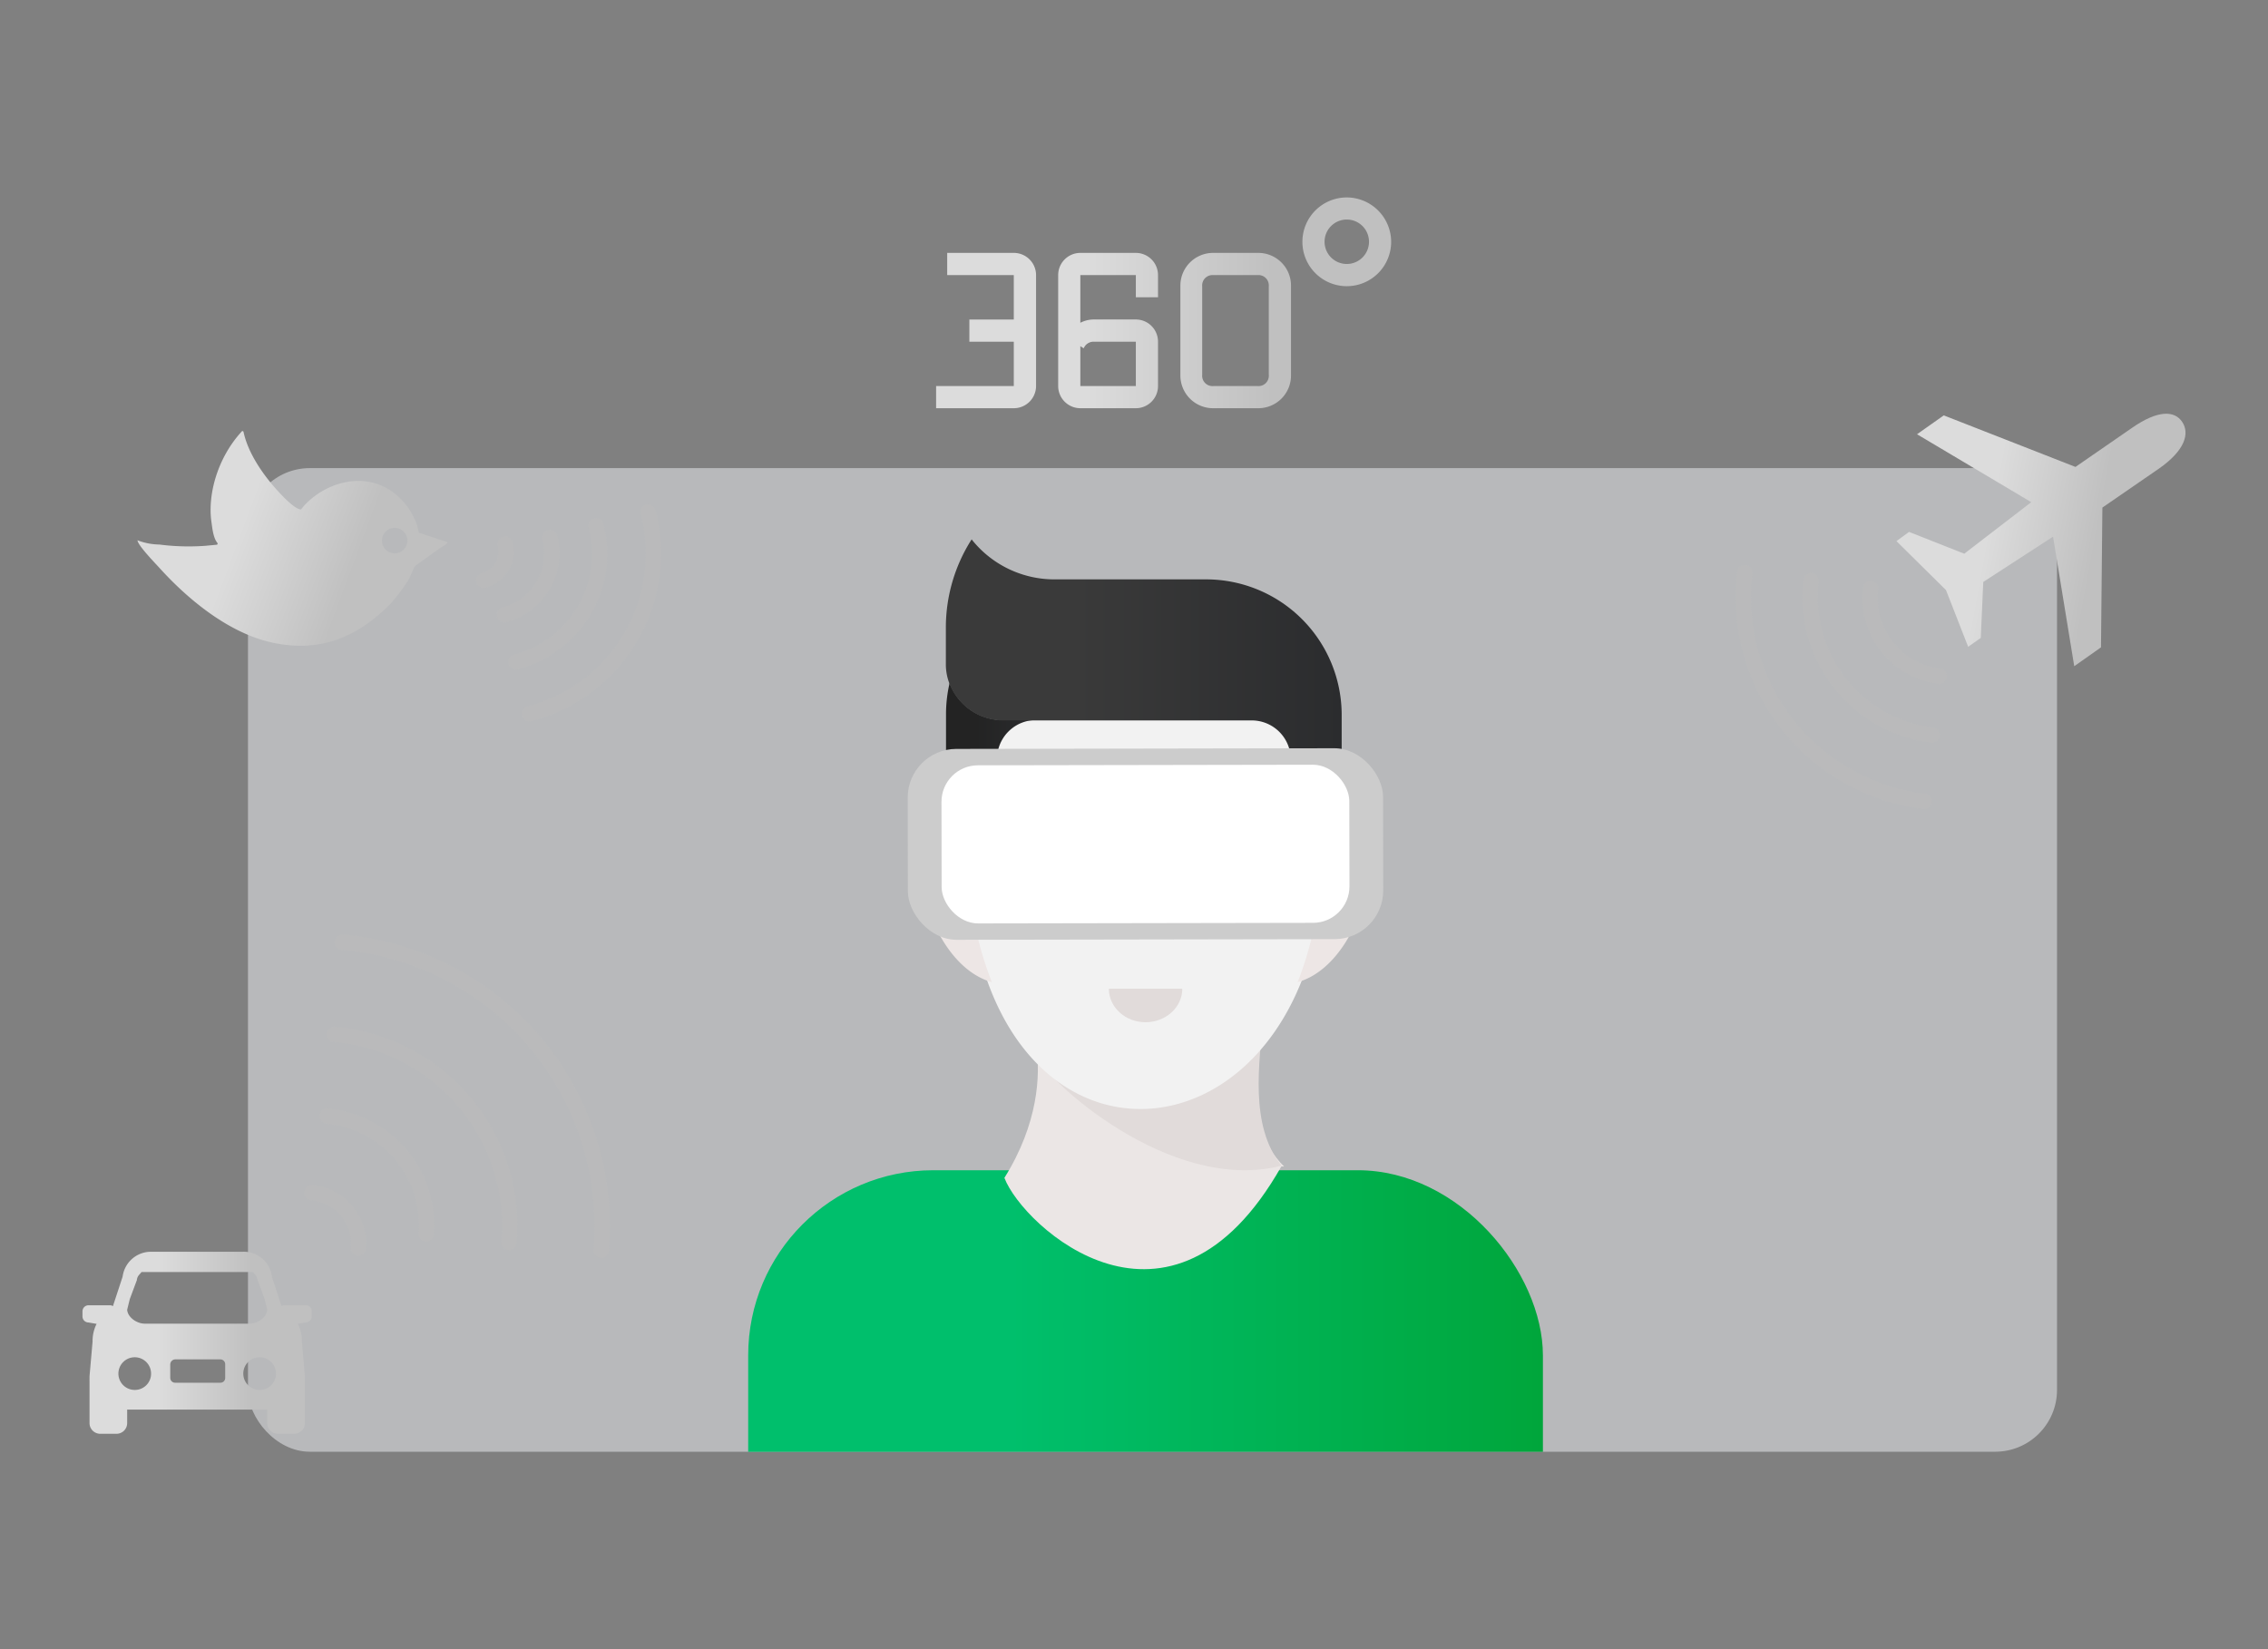 <svg id="图层_1" data-name="图层 1" xmlns="http://www.w3.org/2000/svg" xmlns:xlink="http://www.w3.org/1999/xlink" viewBox="0 0 440 320"><rect x="0" y="0" width="440" height="320" fill="#808080" stroke="none"/><defs><style>.cls-1,.cls-5{fill:none;}.cls-2{fill:#f0f2f7;}.cls-2,.cls-4,.cls-6{opacity:0.5;}.cls-3{fill:url(#未命名的渐变_45);}.cls-4,.cls-5{isolation:isolate;}.cls-5{stroke:#bbb;stroke-linecap:round;stroke-linejoin:round;stroke-width:3px;}.cls-7{fill:url(#未命名的渐变_45-2);}.cls-8{fill:url(#未命名的渐变_45-3);}.cls-9{clip-path:url(#clip-path);}.cls-10{fill:url(#未命名的渐变_22);}.cls-11{fill:#ebe6e5;}.cls-12{fill:#e1dbda;}.cls-13{fill:#f2f2f2;}.cls-14{fill:url(#未命名的渐变_2);}.cls-15{fill:url(#未命名的渐变_5);}.cls-16{fill:#ede6e5;}.cls-17{fill:#ccc;}.cls-18{fill:#fff;}.cls-19{fill:url(#未命名的渐变_45-4);}</style><linearGradient id="未命名的渐变_45" x1="181.61" y1="58.76" x2="269.87" y2="58.76" gradientUnits="userSpaceOnUse"><stop offset="0.33" stop-color="#dcdcdc"/><stop offset="0.74" stop-color="silver"/></linearGradient><linearGradient id="未命名的渐变_45-2" x1="155.21" y1="122" x2="206.64" y2="122" gradientTransform="translate(238.73 -50.97) rotate(10.39)" xlink:href="#未命名的渐变_45"/><linearGradient id="未命名的渐变_45-3" x1="-263.13" y1="192.72" x2="-206.59" y2="192.72" gradientTransform="matrix(0.94, 0.35, -0.35, 0.94, 343.58, 7.94)" xlink:href="#未命名的渐变_45"/><clipPath id="clip-path"><rect class="cls-1" x="27.38" y="69.76" width="389.72" height="211.94" rx="12"/></clipPath><linearGradient id="未命名的渐变_22" x1="145.15" y1="277.39" x2="299.33" y2="277.39" gradientUnits="userSpaceOnUse"><stop offset="0.33" stop-color="#00bf6c"/><stop offset="1" stop-color="#00a63b"/></linearGradient><linearGradient id="未命名的渐变_2" x1="183.53" y1="149.72" x2="200.98" y2="149.72" gradientUnits="userSpaceOnUse"><stop offset="0.33" stop-color="#232323"/><stop offset="1" stop-color="#2b2c2e"/></linearGradient><linearGradient id="未命名的渐变_5" x1="183.46" y1="135.49" x2="260.3" y2="135.49" gradientUnits="userSpaceOnUse"><stop offset="0.33" stop-color="#3a3a3a"/><stop offset="1" stop-color="#2b2c2e"/></linearGradient><linearGradient id="未命名的渐变_45-4" x1="16" y1="260.56" x2="60.48" y2="260.56" xlink:href="#未命名的渐变_45"/></defs><title>开发者网站配图</title><rect class="cls-2" x="48.11" y="90.83" width="350.96" height="190.86" rx="12"/><path class="cls-3" d="M244,49.07h-8.61A6.35,6.35,0,0,0,229,55.53V72.75a6.35,6.35,0,0,0,6.46,6.46H244a6.35,6.35,0,0,0,6.46-6.46V55.53A6.35,6.35,0,0,0,244,49.07Zm2.15,23.68A2,2,0,0,1,244,74.91h-8.61a2,2,0,0,1-2.16-2.16V55.53a2,2,0,0,1,2.16-2.15H244a2,2,0,0,1,2.15,2.15ZM220.36,49.07H209.59a4.31,4.31,0,0,0-4.3,4.31V74.91a4.31,4.31,0,0,0,4.3,4.3h10.77a4.31,4.31,0,0,0,4.3-4.3V66.3a4.31,4.31,0,0,0-4.3-4.31h-8.18a5.76,5.76,0,0,0-2.59.64V53.38h10.77v4.3h4.3v-4.3A4.31,4.31,0,0,0,220.36,49.07ZM210.24,67.59a2.07,2.07,0,0,1,1.94-1.29h8.18v8.61H209.59V67.16ZM201,53.38V74.91a4.32,4.32,0,0,1-4.3,4.3H181.61v-4.3h15.07V66.3h-8.62V62h8.62V53.38H183.76V49.07h12.92A4.32,4.32,0,0,1,201,53.38Zm60.28-15.07a8.61,8.61,0,1,0,8.61,8.61A8.64,8.64,0,0,0,261.26,38.31Zm0,12.91a4.31,4.31,0,1,1,4.31-4.3A4.31,4.31,0,0,1,261.26,51.22Z"/><g class="cls-4"><path class="cls-5" d="M63.46,216.56a21.23,21.23,0,0,1,19.22,22.88"/><path class="cls-5" d="M60.48,231.42a10,10,0,0,1,9.06,10.78"/><path class="cls-5" d="M64.84,200.71a37.29,37.29,0,0,1,33.9,40.36"/><path class="cls-5" d="M66.39,182.82a55.28,55.28,0,0,1,50.23,59.8"/></g><g class="cls-6"><path class="cls-5" d="M376.22,131.21a15.34,15.34,0,0,1-13.32-17"/><path class="cls-5" d="M374.84,142.62a26.93,26.93,0,0,1-23.48-29.95"/><path class="cls-5" d="M373.29,155.49a39.92,39.92,0,0,1-34.8-44.38"/></g><g class="cls-4"><path class="cls-5" d="M106.68,104.29a12.36,12.36,0,0,1-8.8,15"/><path class="cls-5" d="M98,105.55a5.82,5.82,0,0,1-4.14,7.06"/><path class="cls-5" d="M115.63,102a21.67,21.67,0,0,1-15.52,26.43"/><path class="cls-5" d="M125.74,99.34a32.15,32.15,0,0,1-23,39.16"/></g><path class="cls-7" d="M413.65,83l-11,7.6-25.55-10-5.19,3.66,22.16,13.18-13,10-10.71-4.23L367.92,105l9.61,9.5,4.3,11,2.45-1.72.48-10.86,13.54-8.79,4.11,25.14,5.19-3.66.27-27.12,11.07-7.63c4.93-3.47,5.92-6.75,4.41-9S418.59,79.57,413.65,83Z"/><path class="cls-8" d="M81.26,103.36c-.13-.54-.27-1.08-.4-1.61a13.74,13.74,0,0,0-3.4-5.22c-6.33-6-15.23-2.65-19.06,2.32-1.14,0-3.47-2.48-4.17-3.23-3.2-3.41-6.14-7.74-7-11.89L47,83.61c-4.8,5.15-6.71,12.29-6,17.52.19,1.28.34,3.3,1.25,4.31l-.13.25-2.32.22a44.53,44.53,0,0,1-8.89-.25,12.25,12.25,0,0,1-4.23-.82c0,.94,3.61,4.63,4.48,5.6,4.69,5.15,12.6,12.19,21.41,14.19,9.39,2.13,16.74-.91,23.29-7.58a38.21,38.21,0,0,0,3.2-4.24c.58-.79,1.07-2.58,1.56-3.06l4.84-3.47h0c.44-.3,1.08-.51,1.4-1.06Zm-5.81,3.74A2.47,2.47,0,1,1,78.78,106,2.47,2.47,0,0,1,75.45,107.1Z"/><g class="cls-9"><rect class="cls-10" x="145.15" y="227.07" width="154.18" height="100.63" rx="35.92"/><path class="cls-11" d="M194.87,228.58c3.58,9.37,32.14,35.81,53.71-2.24h.54c-4.06-3.88-7.18-11.73-6-23.45-10.83,17.11-31.46,18.12-42.06.44.78,5.17.4,14.68-6.21,25.23v0Z"/><path class="cls-12" d="M201.77,205.7c.93,3.34,25,26.07,46.85,20.49-6.39-7.94-4.12-20.36-3.72-27.74,2.25-5-42.47,2.78-43.13,7.25Z"/><path class="cls-13" d="M249.28,132.77c-30.51,6.84-43.31,3.55-49.54-.69-10,8-7.48,26.37-10.69,29.73a22.07,22.07,0,0,1-1.51-2.17c-2.79,76,70.15,70.8,69.48,4-6.58-10.1-2.71-10.61-5.27-20.55Z"/><path class="cls-14" d="M184.47,166.62a5.55,5.55,0,0,1,1.08-.07h1.16A7.49,7.49,0,0,0,190.9,161l2.64-15a7.57,7.57,0,0,1,7.44-6.28h-6.36a11.06,11.06,0,0,1-10.39-7.21,26.79,26.79,0,0,0-.7,6.13v28.15c.24-.08.63-.16.94-.24Z"/><path class="cls-15" d="M194.62,139.79h48.24a7.57,7.57,0,0,1,7.44,6.28l2.64,15a7.77,7.77,0,0,0,3.18,5h2.09a4,4,0,0,1,1,.08h.08l1,.23v-27.6A26.31,26.31,0,0,0,234,112.42H204.55a20.47,20.47,0,0,1-16.05-7.76,31.78,31.78,0,0,0-5,17.06v7.06a10.38,10.38,0,0,0,.7,3.88A11.15,11.15,0,0,0,194.62,139.79Z"/><path class="cls-16" d="M256.41,166a68.42,68.42,0,0,1-4.66,24.58C267.26,186.17,270.92,151.29,256.41,166Zm-68.65,0a68.42,68.42,0,0,0,4.66,24.58C176.91,186.17,173.25,151.29,187.76,166Z"/><rect class="cls-17" x="176.13" y="145.24" width="92.22" height="37.04" rx="9.44" transform="translate(-0.3 0.4) rotate(-0.1)"/><rect class="cls-18" x="182.68" y="148.42" width="79.12" height="30.68" rx="7.07" transform="translate(-0.3 0.41) rotate(-0.1)"/><path class="cls-12" d="M229.37,191.85c0,3.59-3.19,6.5-7.13,6.5s-7.12-2.91-7.12-6.5Z"/></g><path class="cls-19" d="M59.33,253.27H55.16a1.33,1.33,0,0,0-.55.15l-1.87-5.71a5.45,5.45,0,0,0-5.65-4.82H29.44a5.54,5.54,0,0,0-5.65,4.82l-1.88,5.73a1.12,1.12,0,0,0-.58-.17H17.16A1.18,1.18,0,0,0,16,254.44h0v1a1.17,1.17,0,0,0,1.16,1.17l1.58.27a7.43,7.43,0,0,0-.78,3.42l-.59,6.74c0,.2,0,.4,0,.6a2.33,2.33,0,0,0,0,.38v8.1a2.08,2.08,0,0,0,2.07,2.09h3.17a2.07,2.07,0,0,0,2.06-2.09h0v-2.6H51.85v2.6a2.07,2.07,0,0,0,2.07,2.09h3.16a2.07,2.07,0,0,0,2.07-2.09h0V268a1.58,1.58,0,0,0,0-.38,4,4,0,0,0,0-.6l-.58-6.74a7.41,7.41,0,0,0-.79-3.42l1.55-.27a1.15,1.15,0,0,0,1.15-1.17h0v-1a1.16,1.16,0,0,0-1.15-1.17Zm-34.15-1.2,1.38-3.7,0-.09c.14-.75.45-.88.9-1.46H49.07c.46.59.75.75.87,1.45l1.4,3.8.51,2.07c-.11,1.51-1.91,2.7-3.41,2.7H28.08c-1.5,0-3.3-1.19-3.41-2.7Zm1,17.63a3.17,3.17,0,1,1,3.13-3.17,3.15,3.15,0,0,1-3.13,3.17Zm17.51-2.34a.92.92,0,0,1-.93.94h-8.8a.94.94,0,0,1-.93-.94h0v-2.65a1,1,0,0,1,.93-.94h8.8a.94.94,0,0,1,.93.94Zm6.71,2.34a3.17,3.17,0,1,1,3.14-3.17,3.15,3.15,0,0,1-3.14,3.17Z"/></svg>